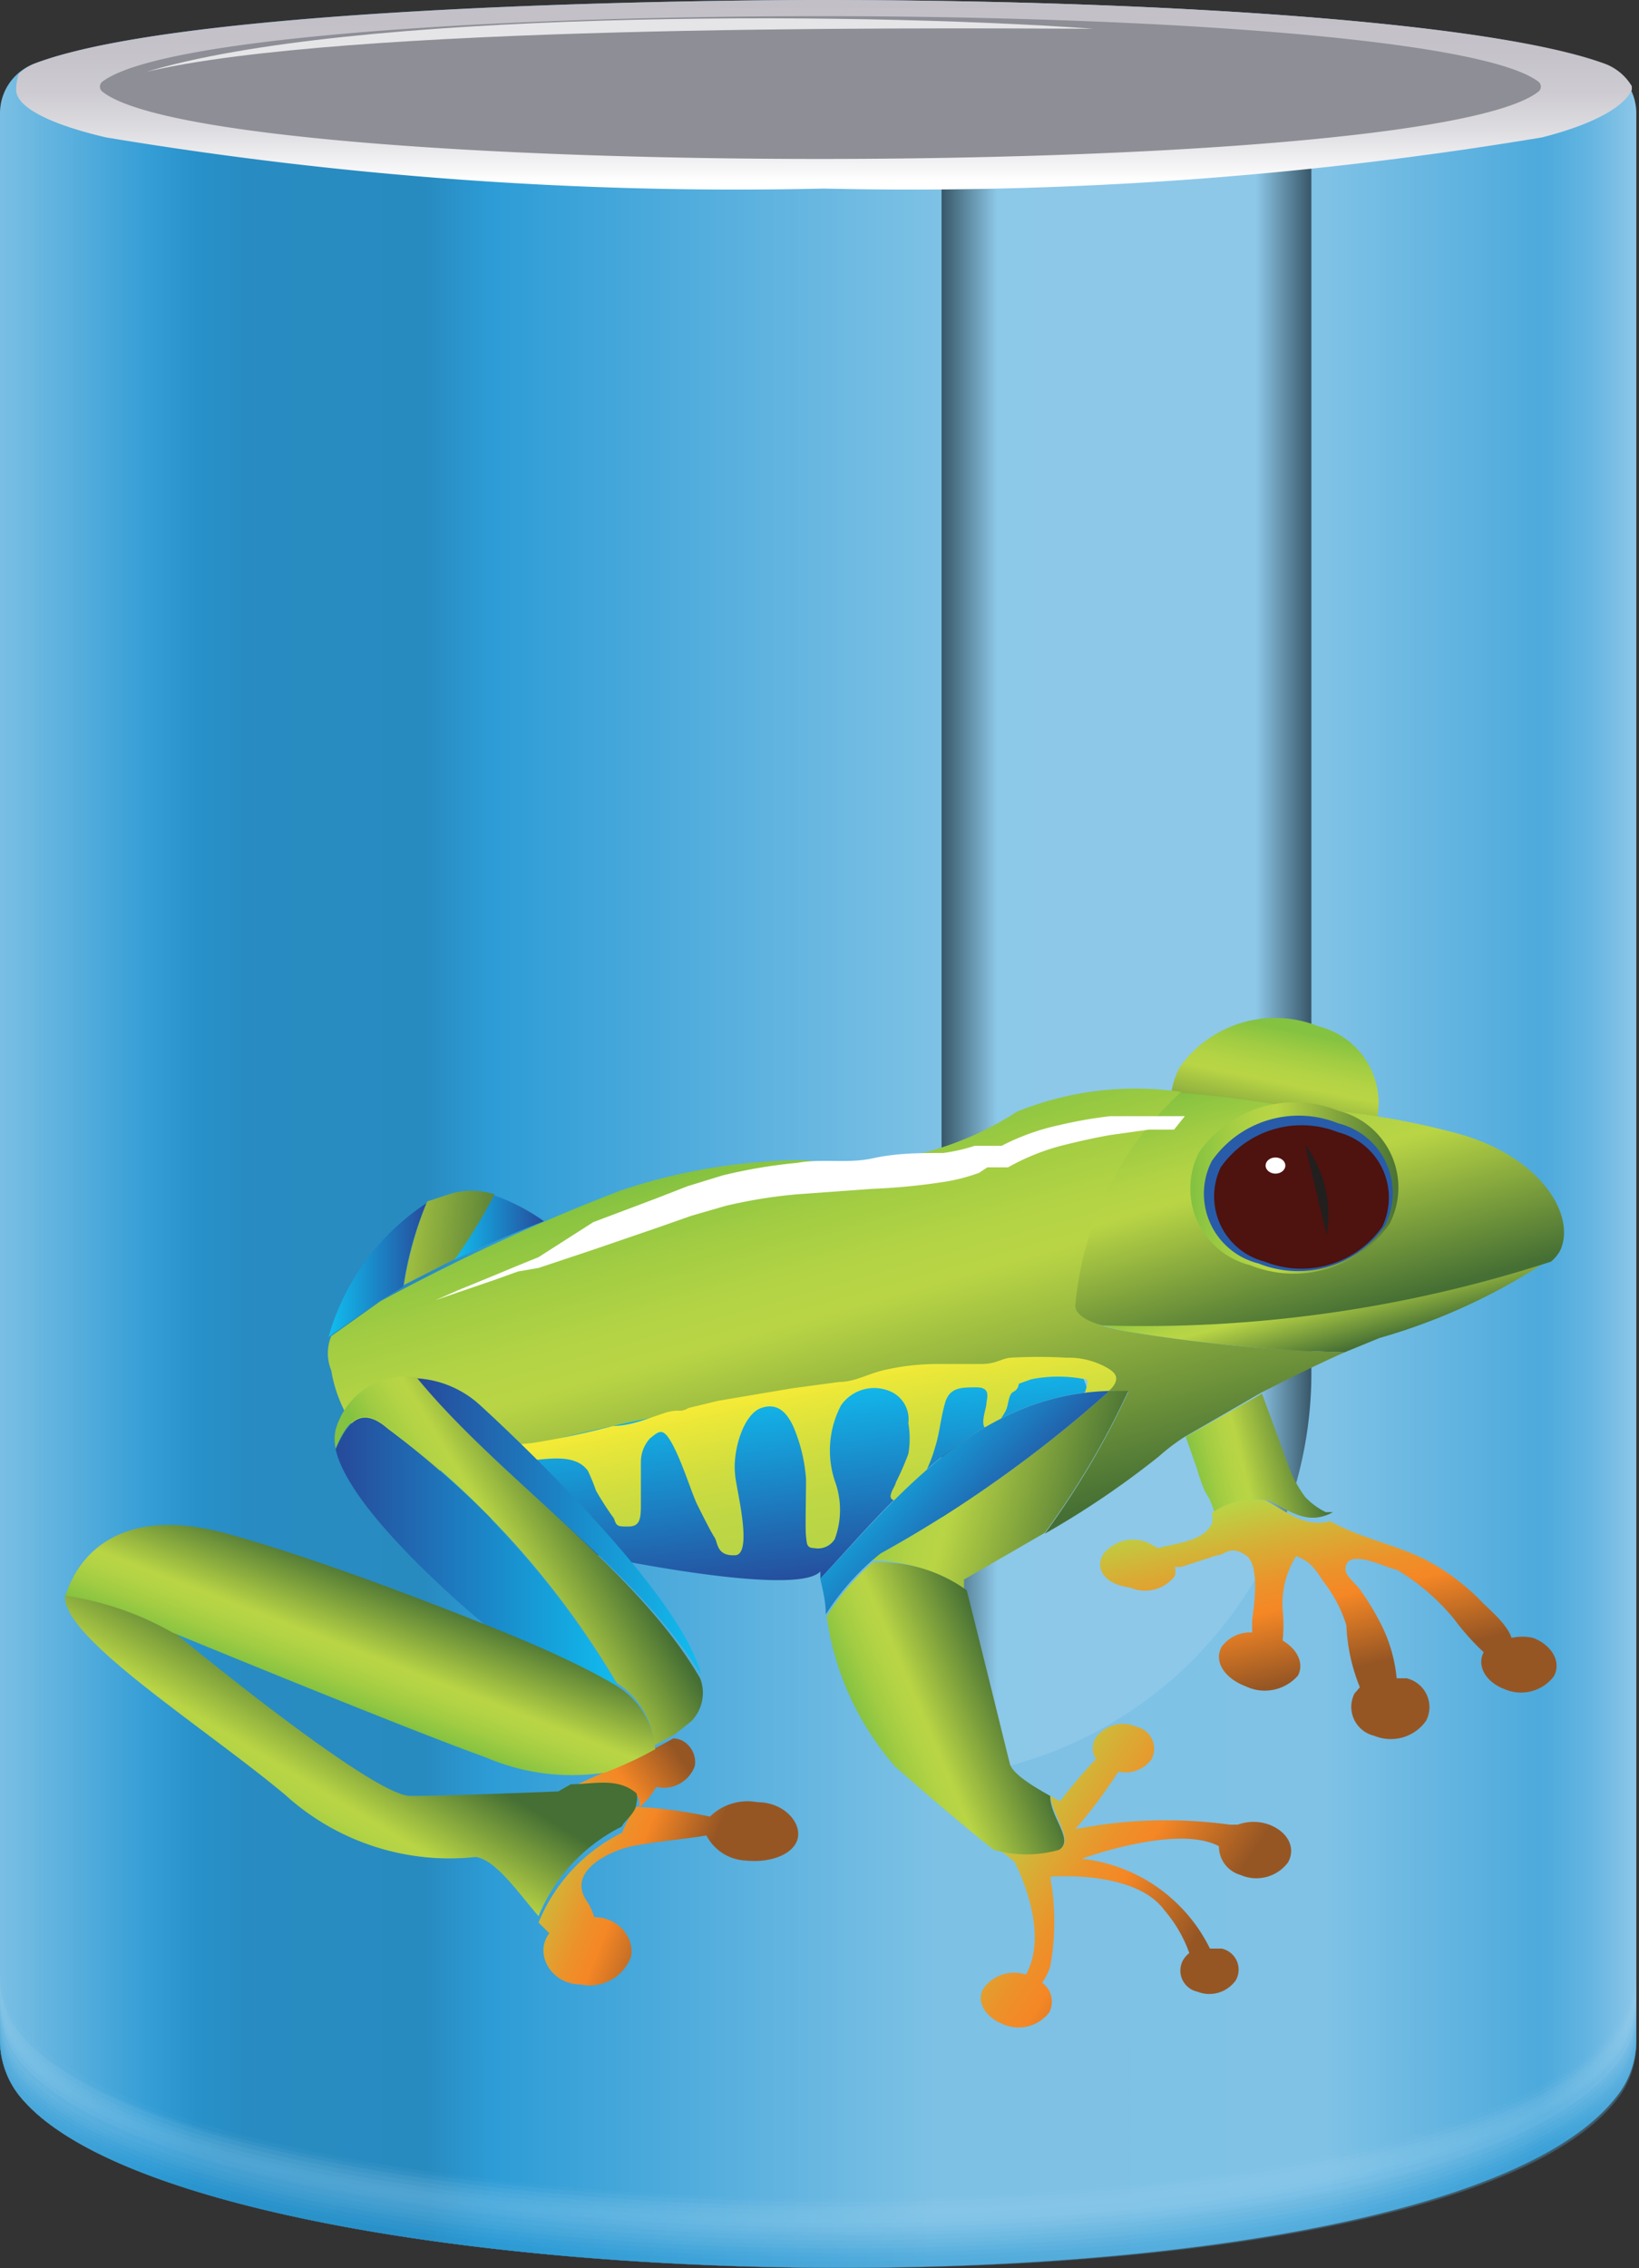 <svg xmlns="http://www.w3.org/2000/svg" xmlns:xlink="http://www.w3.org/1999/xlink" viewBox="0 0 18.26 25.26"><rect x="0" y="0" width="18.26" height="25.26" fill="#333333" stroke="none"/><defs><style>.cls-1{isolation:isolate;}.cls-2{fill:url(#linear-gradient);}.cls-12,.cls-3{opacity:0.5;}.cls-3{mix-blend-mode:multiply;}.cls-4{fill:#bee2f3;opacity:0;}.cls-5{fill:#b6dbef;opacity:0.06;}.cls-6{fill:#aad6ef;opacity:0.13;}.cls-7{fill:#9ed2ec;opacity:0.19;}.cls-8{fill:#95cdea;opacity:0.25;}.cls-9{fill:#8ac9e8;opacity:0.31;}.cls-10{fill:#80c3e7;opacity:0.38;}.cls-11{fill:#78bfe5;opacity:0.44;}.cls-12{fill:#6eb9e3;}.cls-13{fill:#65b4df;opacity:0.56;}.cls-14{fill:#5cb0de;opacity:0.63;}.cls-15{fill:#53acdc;opacity:0.69;}.cls-16{fill:#4aa9db;opacity:0.75;}.cls-17{fill:#42a3d9;opacity:0.81;}.cls-18{fill:#37a0d7;opacity:0.88;}.cls-19{fill:#309cd6;opacity:0.94;}.cls-20{fill:#2998d2;}.cls-21{opacity:0.55;mix-blend-mode:screen;fill:url(#linear-gradient-2);}.cls-22{fill:url(#linear-gradient-3);}.cls-23{fill:url(#radial-gradient);}.cls-24{fill:#fbfbfb;opacity:0.8;}.cls-25{fill:url(#linear-gradient-4);}.cls-26{fill:url(#linear-gradient-5);}.cls-27{fill:url(#linear-gradient-6);}.cls-28{fill:url(#linear-gradient-7);}.cls-29{fill:url(#linear-gradient-8);}.cls-30{fill:url(#linear-gradient-9);}.cls-31{fill:url(#linear-gradient-10);}.cls-32{fill:url(#linear-gradient-11);}.cls-33{fill:url(#linear-gradient-12);}.cls-34{fill:url(#linear-gradient-13);}.cls-35{fill:url(#linear-gradient-14);}.cls-36{fill:url(#linear-gradient-15);}.cls-37{fill:url(#linear-gradient-16);}.cls-38{fill:url(#linear-gradient-17);}.cls-39{fill:url(#linear-gradient-18);}.cls-40{fill:url(#linear-gradient-19);}.cls-41{fill:url(#linear-gradient-20);}.cls-42{fill:url(#radial-gradient-2);}.cls-43{fill:url(#radial-gradient-3);}.cls-44{fill:url(#linear-gradient-21);}.cls-45{fill:url(#linear-gradient-22);}.cls-46{fill:url(#linear-gradient-23);}.cls-47{fill:url(#linear-gradient-24);}.cls-48{fill:url(#linear-gradient-25);}.cls-49{fill:url(#linear-gradient-26);}.cls-50{fill:#221f1f;}.cls-51{fill:#fff;}</style><linearGradient id="linear-gradient" x1="-253.32" y1="12.63" x2="-235.06" y2="12.63" gradientTransform="matrix(-1, 0, 0, 1, -235.06, 0)" gradientUnits="userSpaceOnUse"><stop offset="0" stop-color="#8fc8e9"/><stop offset="0.01" stop-color="#80c1e6"/><stop offset="0.03" stop-color="#64b5e1"/><stop offset="0.05" stop-color="#53addd"/><stop offset="0.06" stop-color="#4daadc"/><stop offset="0.19" stop-color="#7fc2e6"/><stop offset="0.43" stop-color="#7dc1e5"/><stop offset="0.7" stop-color="#2d9cd6"/><stop offset="0.74" stop-color="#288bc0"/><stop offset="0.85" stop-color="#288cc2"/><stop offset="0.88" stop-color="#2891c9"/><stop offset="0.88" stop-color="#2891c9"/><stop offset="0.91" stop-color="#359ed6"/><stop offset="1" stop-color="#7abfe4"/></linearGradient><linearGradient id="linear-gradient-2" x1="-249.67" y1="10.8" x2="-245.55" y2="10.8" gradientTransform="matrix(-1, 0, 0, 1, -235.06, 0)" gradientUnits="userSpaceOnUse"><stop offset="0"/><stop offset="0.15" stop-color="#99cdea"/><stop offset="0.85" stop-color="#99cdea"/><stop offset="1"/></linearGradient><linearGradient id="linear-gradient-3" x1="-244.19" y1="2.09" x2="-244.19" gradientTransform="matrix(-1, 0, 0, 1, -235.06, 0)" gradientUnits="userSpaceOnUse"><stop offset="0.04" stop-color="#fff"/><stop offset="0.11" stop-color="#f5f4f6"/><stop offset="0.3" stop-color="#dedde1"/><stop offset="0.5" stop-color="#ceccd2"/><stop offset="0.72" stop-color="#c5c2ca"/><stop offset="1" stop-color="#c2bfc7"/></linearGradient><radialGradient id="radial-gradient" cx="542.12" cy="20168.72" r="30.37" gradientTransform="matrix(-0.39, 0, 0, 0.04, 222.48, -884.42)" gradientUnits="userSpaceOnUse"><stop offset="0" stop-color="#e1e1e7"/><stop offset="0.19" stop-color="#dcdce2"/><stop offset="0.43" stop-color="#cdcdd4"/><stop offset="0.69" stop-color="#b5b5bc"/><stop offset="0.96" stop-color="#92939b"/><stop offset="1" stop-color="#8d8e96"/></radialGradient><linearGradient id="linear-gradient-4" x1="-213.46" y1="11.47" x2="-213.16" y2="12.93" gradientTransform="matrix(-1, 0, 0, 1, -199.09, 0)" gradientUnits="userSpaceOnUse"><stop offset="0" stop-color="#84c241"/><stop offset="0.02" stop-color="#89c441"/><stop offset="0.17" stop-color="#a3cd43"/><stop offset="0.3" stop-color="#b3d345"/><stop offset="0.4" stop-color="#b9d545"/><stop offset="1" stop-color="#456f34"/></linearGradient><linearGradient id="linear-gradient-5" x1="-213.75" y1="16.18" x2="-212.42" y2="16.51" gradientTransform="matrix(-1, 0, 0, 1, -199.09, 0)" gradientUnits="userSpaceOnUse"><stop offset="0" stop-color="#456f34"/><stop offset="0.6" stop-color="#b9d545"/><stop offset="0.7" stop-color="#b3d345"/><stop offset="0.83" stop-color="#a3cd43"/><stop offset="0.98" stop-color="#89c441"/><stop offset="1" stop-color="#84c241"/></linearGradient><linearGradient id="linear-gradient-6" x1="-213.58" y1="16.56" x2="-214.04" y2="18.6" gradientTransform="matrix(-1, 0, 0, 1, -199.09, 0)" gradientUnits="userSpaceOnUse"><stop offset="0" stop-color="#b9d545"/><stop offset="0.24" stop-color="#d5b136"/><stop offset="0.47" stop-color="#ec922a"/><stop offset="0.61" stop-color="#f58725"/><stop offset="1" stop-color="#965624"/></linearGradient><linearGradient id="linear-gradient-7" x1="-205.15" y1="13.68" x2="-204.14" y2="13.68" gradientTransform="matrix(-1, 0, 0, 1, -199.09, 0)" gradientUnits="userSpaceOnUse"><stop offset="0" stop-color="#264b9b"/><stop offset="1" stop-color="#10bef0"/></linearGradient><linearGradient id="linear-gradient-8" x1="-203.84" y1="14.14" x2="-202.75" y2="14.14" xlink:href="#linear-gradient-7"/><linearGradient id="linear-gradient-9" x1="-204.87" y1="13.89" x2="-202.28" y2="13.63" xlink:href="#linear-gradient-5"/><linearGradient id="linear-gradient-10" x1="-214.01" y1="15.06" x2="-213.74" y2="14.07" xlink:href="#linear-gradient-5"/><linearGradient id="linear-gradient-11" x1="-213.94" y1="14.7" x2="-213.15" y2="11.92" xlink:href="#linear-gradient-5"/><linearGradient id="linear-gradient-12" x1="-209.06" y1="17.43" x2="-207.75" y2="12.78" xlink:href="#linear-gradient-5"/><linearGradient id="linear-gradient-13" x1="-207.64" y1="17.69" x2="-207.39" y2="15.45" xlink:href="#linear-gradient-7"/><linearGradient id="linear-gradient-14" x1="-8974.26" y1="17.28" x2="-8971.1" y2="17.28" gradientTransform="translate(8977.99)" xlink:href="#linear-gradient-7"/><linearGradient id="linear-gradient-15" x1="-205.04" y1="20.47" x2="-206.76" y2="21.18" xlink:href="#linear-gradient-6"/><linearGradient id="linear-gradient-16" x1="-205.19" y1="20.45" x2="-206.6" y2="19.47" xlink:href="#linear-gradient-6"/><linearGradient id="linear-gradient-17" x1="-205.74" y1="16.87" x2="-204.23" y2="17.79" xlink:href="#linear-gradient-5"/><linearGradient id="linear-gradient-18" x1="-203" y1="18.93" x2="-202.11" y2="20.41" xlink:href="#linear-gradient-5"/><linearGradient id="linear-gradient-19" x1="-203.48" y1="17.6" x2="-202.95" y2="18.97" xlink:href="#linear-gradient-5"/><linearGradient id="linear-gradient-20" x1="-8964.74" y1="13.24" x2="-8962.4" y2="13.24" gradientTransform="translate(8977.99)" xlink:href="#linear-gradient-4"/><radialGradient id="radial-gradient-2" cx="-8963.9" cy="13.91" r="0.98" gradientTransform="translate(10999.32 -0.76) scale(1.23 0.99)" gradientUnits="userSpaceOnUse"><stop offset="0" stop-color="#3066af"/><stop offset="0.71" stop-color="#2b60ab"/><stop offset="1" stop-color="#285ca8"/></radialGradient><radialGradient id="radial-gradient-3" cx="-8963.88" cy="13.96" r="0.92" gradientTransform="translate(10999.32 -0.76) scale(1.23 0.99)" gradientUnits="userSpaceOnUse"><stop offset="0" stop-color="#ed4523"/><stop offset="0.13" stop-color="#e74322"/><stop offset="0.3" stop-color="#d73e20"/><stop offset="0.49" stop-color="#bb351d"/><stop offset="0.69" stop-color="#952918"/><stop offset="0.91" stop-color="#651912"/><stop offset="1" stop-color="#4e120f"/></radialGradient><linearGradient id="linear-gradient-21" x1="-207.99" y1="15.32" x2="-208.37" y2="17.05" gradientTransform="matrix(-1, 0, 0, 1, -199.09, 0)" gradientUnits="userSpaceOnUse"><stop offset="0" stop-color="#fbed34"/><stop offset="0.17" stop-color="#e9e739"/><stop offset="0.49" stop-color="#cfdd3f"/><stop offset="0.78" stop-color="#bfd744"/><stop offset="1" stop-color="#b9d545"/></linearGradient><linearGradient id="linear-gradient-22" x1="-8973.35" y1="17.02" x2="-8970.2" y2="17.02" gradientTransform="translate(8977.99)" xlink:href="#linear-gradient-7"/><linearGradient id="linear-gradient-23" x1="-210.1" y1="20.31" x2="-212.27" y2="21.78" xlink:href="#linear-gradient-6"/><linearGradient id="linear-gradient-24" x1="-211.43" y1="16.79" x2="-208.74" y2="16.03" xlink:href="#linear-gradient-5"/><linearGradient id="linear-gradient-25" x1="-210.32" y1="18.79" x2="-208.79" y2="19.44" xlink:href="#linear-gradient-5"/><linearGradient id="linear-gradient-26" x1="-210.27" y1="17.12" x2="-209.01" y2="15.89" xlink:href="#linear-gradient-7"/></defs><title>shorter-2</title><g class="cls-1"><g id="Layer_1" data-name="Layer 1"><path class="cls-2" d="M0,22.7a1,1,0,0,0,.26.69C2.35,25.76,15.92,26,18,23.36a1,1,0,0,0,.23-.65V1.26a.59.59,0,0,0-.38-.55C16.6.24,12.86,0,9.13,0,8,0,2.1.05.38.71A.59.59,0,0,0,0,1.26Z"/><g class="cls-3"><path class="cls-4" d="M18,22.54a1,1,0,0,0,.23-.65v.82a1,1,0,0,1-.23.65C15.92,26,2.35,25.76.26,23.39A1,1,0,0,1,0,22.7v-.82a1,1,0,0,0,.26.69C2.35,24.94,15.92,25.18,18,22.54Z"/><path class="cls-5" d="M18,22.58a1,1,0,0,0,.23-.65v.78a1,1,0,0,1-.23.65C15.92,26,2.35,25.76.26,23.39A1,1,0,0,1,0,22.7v-.78a1,1,0,0,0,.26.69C2.35,25,15.92,25.23,18,22.58Z"/><path class="cls-6" d="M18,22.63a1,1,0,0,0,.23-.65v.73a1,1,0,0,1-.23.65C15.92,26,2.35,25.76.26,23.39A1,1,0,0,1,0,22.7V22a1,1,0,0,0,.26.69C2.35,25,15.92,25.28,18,22.63Z"/><path class="cls-7" d="M18,22.68a1,1,0,0,0,.23-.65v.68a1,1,0,0,1-.23.65C15.92,26,2.35,25.76.26,23.39A1,1,0,0,1,0,22.7V22a1,1,0,0,0,.26.69C2.35,25.08,15.92,25.32,18,22.68Z"/><path class="cls-8" d="M18,22.72a1,1,0,0,0,.23-.65v.64a1,1,0,0,1-.23.65C15.92,26,2.35,25.76.26,23.39A1,1,0,0,1,0,22.7v-.64a1,1,0,0,0,.26.69C2.35,25.12,15.92,25.37,18,22.72Z"/><path class="cls-9" d="M18,22.77a1,1,0,0,0,.23-.65v.59a1,1,0,0,1-.23.65C15.92,26,2.35,25.76.26,23.39A1,1,0,0,1,0,22.7v-.59a1,1,0,0,0,.26.69C2.35,25.17,15.92,25.42,18,22.77Z"/><path class="cls-10" d="M18,22.82a1,1,0,0,0,.23-.65v.54a1,1,0,0,1-.23.65C15.92,26,2.35,25.76.26,23.39A1,1,0,0,1,0,22.7v-.54a1,1,0,0,0,.26.69C2.35,25.22,15.92,25.46,18,22.82Z"/><path class="cls-11" d="M18,22.87a1,1,0,0,0,.23-.65v.5a1,1,0,0,1-.23.65C15.92,26,2.35,25.76.26,23.39A1,1,0,0,1,0,22.7v-.5a1,1,0,0,0,.26.69C2.35,25.26,15.92,25.51,18,22.87Z"/><path class="cls-12" d="M18,22.91a1,1,0,0,0,.23-.65v.45a1,1,0,0,1-.23.65C15.92,26,2.35,25.76.26,23.39A1,1,0,0,1,0,22.7v-.45a1,1,0,0,0,.26.69C2.35,25.31,15.92,25.56,18,22.91Z"/><path class="cls-13" d="M18,23a1,1,0,0,0,.23-.65v.4a1,1,0,0,1-.23.65C15.92,26,2.35,25.76.26,23.39A1,1,0,0,1,0,22.7v-.4A1,1,0,0,0,.26,23C2.35,25.36,15.92,25.6,18,23Z"/><path class="cls-14" d="M18,23a1,1,0,0,0,.23-.65v.36a1,1,0,0,1-.23.65C15.92,26,2.35,25.76.26,23.39A1,1,0,0,1,0,22.7v-.36A1,1,0,0,0,.26,23C2.35,25.4,15.92,25.65,18,23Z"/><path class="cls-15" d="M18,23.05a1,1,0,0,0,.23-.65v.31a1,1,0,0,1-.23.65C15.92,26,2.35,25.76.26,23.39A1,1,0,0,1,0,22.7v-.31a1,1,0,0,0,.26.69C2.35,25.45,15.92,25.7,18,23.05Z"/><path class="cls-16" d="M18,23.1a1,1,0,0,0,.23-.65v.26a1,1,0,0,1-.23.65C15.92,26,2.35,25.76.26,23.39A1,1,0,0,1,0,22.7v-.26a1,1,0,0,0,.26.69C2.35,25.5,15.92,25.74,18,23.1Z"/><path class="cls-17" d="M18,23.15a1,1,0,0,0,.23-.65v.22a1,1,0,0,1-.23.65C15.92,26,2.35,25.76.26,23.39A1,1,0,0,1,0,22.7v-.22a1,1,0,0,0,.26.69C2.35,25.54,15.92,25.79,18,23.15Z"/><path class="cls-18" d="M18,23.19a1,1,0,0,0,.23-.65v.17a1,1,0,0,1-.23.65C15.92,26,2.35,25.76.26,23.39A1,1,0,0,1,0,22.7v-.17a1,1,0,0,0,.26.69C2.35,25.59,15.92,25.84,18,23.19Z"/><path class="cls-19" d="M18,23.24a1,1,0,0,0,.23-.65v.12a1,1,0,0,1-.23.65C15.92,26,2.35,25.76.26,23.39A1,1,0,0,1,0,22.7v-.12a1,1,0,0,0,.26.69C2.35,25.64,15.92,25.88,18,23.24Z"/><path class="cls-20" d="M18,23.29a1,1,0,0,0,.23-.65v.07a1,1,0,0,1-.23.65C15.92,26,2.35,25.76.26,23.39A1,1,0,0,1,0,22.7v-.07a1,1,0,0,0,.26.69C2.35,25.68,15.92,25.93,18,23.29Z"/></g><path class="cls-21" d="M14.61,1.81V15.3a4.53,4.53,0,0,1-4.12,4.5V2C12,2,13.41,1.91,14.61,1.81Z"/><path class="cls-22" d="M.21.82A.59.59,0,0,1,.38.71C2.1.05,8,0,9.13,0c3.73,0,7.47.24,8.75.71a.59.59,0,0,1,.3.25V1c-.09.2-.45.39-1,.53a42.76,42.76,0,0,1-8,.57,42.76,42.76,0,0,1-8-.57c-.6-.14-1-.33-1-.53A.55.55,0,0,1,.21.82Z"/><path class="cls-23" d="M17.14.91a.07.07,0,0,1,0,.11c-1.27,1-14.75,1-16,0a.07.07,0,0,1,0-.11c.64-.49,4.32-.73,8-.73S16.51.43,17.14.91Z"/><path class="cls-24" d="M1.63.8C3.83.28,9.92.31,12.18.32,9.38.12,3.89.12,1.63.8Z"/><path class="cls-25" d="M15.26,12.69a1.3,1.3,0,0,1-1.55.46.88.88,0,0,1-.57-1.26,1.3,1.3,0,0,1,1.55-.46A.88.88,0,0,1,15.26,12.69Z"/><path class="cls-26" d="M14.13,16.71a.81.81,0,0,0-.6.14.67.67,0,0,0-.1-.23,1.75,1.75,0,0,1-.09-.25L13.21,16v0l.85-.48,0,0,.3.82a1.37,1.37,0,0,0,.18.33.8.8,0,0,0,.23.17l.08,0C14.56,17,14.35,16.81,14.13,16.71Z"/><path class="cls-27" d="M12.29,17.31a.42.42,0,0,1,.5-.13l.11.06c.23-.06.51-.08.6-.27a.21.21,0,0,0,0-.12.81.81,0,0,1,.6-.14c.22.11.43.31.72.23.33.19.77.27,1.1.45a2.46,2.46,0,0,1,.59.45c.11.11.28.25.33.4a.56.56,0,0,1,.24,0c.21.08.32.27.23.43a.46.46,0,0,1-.55.14c-.21-.08-.31-.26-.23-.41a2.71,2.71,0,0,1-.33-.37,2.43,2.43,0,0,0-.64-.55c-.08,0-.57-.27-.57,0,0,.07.12.16.16.22a2.75,2.75,0,0,1,.2.32,1.69,1.69,0,0,1,.21.67l.11,0a.33.33,0,0,1,.22.47.48.48,0,0,1-.58.17.33.33,0,0,1-.22-.47l.06-.07A2.06,2.06,0,0,1,15,18.1a1.52,1.52,0,0,0-.25-.48c-.09-.13-.14-.23-.31-.29a1,1,0,0,0-.15.6,1.68,1.68,0,0,1,0,.34c.17.1.24.26.17.39a.49.49,0,0,1-.58.12c-.24-.09-.36-.28-.27-.44a.39.39,0,0,1,.34-.16s0-.08,0-.13.11-.61-.07-.73-.23,0-.32,0l-.4.13-.07,0a.23.23,0,0,1,0,.1.42.42,0,0,1-.5.13C12.29,17.64,12.2,17.46,12.29,17.31Z"/><path class="cls-28" d="M6.06,13.6s-.5.19-1,.43a6.33,6.33,0,0,0,.44-.72A2.23,2.23,0,0,1,6.06,13.6Z"/><path class="cls-29" d="M3.66,14.89A2.64,2.64,0,0,1,4.75,13.4a4,4,0,0,0-.26.93l-.28.17Z"/><path class="cls-30" d="M5,13.3a.85.85,0,0,1,.51,0,6.33,6.33,0,0,1-.44.72l-.57.29a4,4,0,0,1,.26-.93Z"/><path class="cls-31" d="M15.37,14.9l-.39.16h0a17.56,17.56,0,0,1-2.47-.24l-.27-.07a14.67,14.67,0,0,0,5-.71A6.71,6.71,0,0,1,15.37,14.9Z"/><path class="cls-32" d="M11.95,14.55a3.65,3.65,0,0,1,1.18-2.38,11.46,11.46,0,0,1,1.31.17,8.39,8.39,0,0,1,1.71.26c1,.24,1.42.93,1.23,1.33a.45.45,0,0,1-.1.12,14.67,14.67,0,0,1-5,.71C12.07,14.71,11.95,14.64,11.95,14.55Z"/><path class="cls-33" d="M3.69,15.26a.5.5,0,0,1,0-.38h0l.55-.39a22.54,22.54,0,0,1,2.67-1.23,6.48,6.48,0,0,1,2.06-.34,3.52,3.52,0,0,0,2.36-.54,3.52,3.52,0,0,1,1.83-.22,3.65,3.65,0,0,0-1.18,2.38c0,.16.34.24.53.28a17.56,17.56,0,0,0,2.47.24h0c-.25.11-.6.28-.93.45L13.2,16a2.28,2.28,0,0,0-.29.22,9.81,9.81,0,0,1-1.27.86,9.22,9.22,0,0,0,.93-1.58,3,3,0,0,0-.49,0c.08-.09,0-.16.07-.27A28,28,0,0,0,4.6,16.47l-.23-.15A1.6,1.6,0,0,1,3.69,15.26Z"/><path class="cls-34" d="M12.08,15.51c-1.32.17-2.15,1.22-2.94,2.07V17.5c-.24.26-2-.08-2.21-.12a7.49,7.49,0,0,1-2.33-.91,27.64,27.64,0,0,1,7.5-1.23C12,15.35,12.16,15.42,12.08,15.51Z"/><path class="cls-35" d="M3.74,16.14c.13-.3.28-.49.58-.23a9.65,9.65,0,0,1,2.57,2.88c-.52-.3-1.13-.48-1.68-.77l.2.08S3.9,16.87,3.74,16.14Z"/><path class="cls-36" d="M7.09,20.12a5.61,5.61,0,0,1,.82.11.6.6,0,0,1,.53-.16c.28,0,.48.21.45.39s-.29.29-.58.26a.52.52,0,0,1-.44-.28c-.28.05-.73.08-.94.15s-.59.27-.4.57a.63.63,0,0,1,.09.19h0c.27,0,.45.23.41.44a.49.49,0,0,1-.56.31c-.27,0-.45-.23-.41-.44a.32.32,0,0,1,.06-.13L6,21.41a1.93,1.93,0,0,1,.93-1S7,20.23,7.09,20.12Z"/><path class="cls-37" d="M7.1,20c-.22-.18-.48-.12-.73-.1l.35-.16a7.08,7.08,0,0,0,.78-.38c.16,0,.27.17.24.31a.37.37,0,0,1-.43.23h0a.79.79,0,0,1-.19.23A.18.18,0,0,0,7.1,20Z"/><path class="cls-38" d="M6.87,18.74A9.7,9.7,0,0,0,4.32,15.9c-.3-.26-.46-.06-.58.23a.47.47,0,0,1,0-.21.81.81,0,0,1,.91-.58c.92,1.13,2.45,2.14,3.15,3.35a.45.45,0,0,1-.1.48l-.19.15-.22.12A.91.91,0,0,0,6.87,18.74Z"/><path class="cls-39" d="M4.57,20c.44,0,1.65-.05,1.65-.05l.14-.08c.25,0,.52-.08.73.1a.18.18,0,0,1,0,.11l0,0h0c0,.11-.15.21-.16.26a1.93,1.93,0,0,0-.93,1c-.24-.28-.48-.63-.7-.66a2.72,2.72,0,0,1-2.12-.69C2.26,19.22.63,18.2.73,17.75a3.42,3.42,0,0,1,1.19.41C2.12,18.33,4.16,20,4.57,20Z"/><path class="cls-40" d="M2.53,17.08c.92.25,2.19.74,2.67.93s1.16.46,1.68.77l0,0a.91.91,0,0,1,.42.7,4.26,4.26,0,0,1-.56.26,2.42,2.42,0,0,1-1.33-.17c-.92-.33-3.49-1.39-3.49-1.39h0a3.42,3.42,0,0,0-1.19-.41v0C.88,17.29,1.37,16.76,2.53,17.08Z"/><path class="cls-41" d="M15.48,13.63a1.3,1.3,0,0,1-1.55.46.88.88,0,0,1-.57-1.26,1.3,1.3,0,0,1,1.55-.46A.88.88,0,0,1,15.48,13.63Z"/><path class="cls-42" d="M15.43,13.65a1.18,1.18,0,0,1-1.41.42.8.8,0,0,1-.52-1.14,1.18,1.18,0,0,1,1.41-.42A.8.8,0,0,1,15.43,13.65Z"/><path class="cls-43" d="M15.4,13.66a1.1,1.1,0,0,1-1.31.39A.75.75,0,0,1,13.6,13a1.1,1.1,0,0,1,1.31-.39A.75.75,0,0,1,15.4,13.66Z"/><path class="cls-44" d="M5.93,16.07a9,9,0,0,0,.9-.19c.19,0,.38-.08.56-.14s.18,0,.28-.06L8,15.6l.83-.14.52-.07c.17,0,.32-.09.49-.13a2.67,2.67,0,0,1,.63-.07c.15,0,.29,0,.46,0s.22-.06.33-.07a5.35,5.35,0,0,1,.62,0,.87.87,0,0,1,.45.11c.09.05.13.1.09.18a.26.26,0,0,1-.18.13c-.09,0-.12,0-.15,0s.07-.18,0-.18a1.54,1.54,0,0,0-.6,0h0l-.14.05s0,.06-.06.09-.05.15-.09.22-.13.22-.21.19,0-.23,0-.28.06-.18-.11-.18-.3,0-.35.17-.06.33-.11.49a1.61,1.61,0,0,1-.16.38c0,.07-.15.23-.28.22s0-.16,0-.2a3,3,0,0,0,.14-.32,1,1,0,0,0,0-.34.34.34,0,0,0-.17-.34.45.45,0,0,0-.58.14,1.08,1.08,0,0,0-.07.84.93.93,0,0,1,0,.65.22.22,0,0,1-.23.1c-.09,0-.08-.06-.09-.13s0-.43,0-.64a1.82,1.82,0,0,0-.14-.58c-.06-.13-.16-.28-.36-.21s-.32.48-.29.74c0,.11.21.89,0,.9s-.19-.14-.23-.2-.13-.24-.19-.36-.16-.45-.27-.66-.15-.17-.26-.08a.39.39,0,0,0-.1.26c0,.16,0,.33,0,.49S7.12,17,7,17s-.13,0-.16-.09a3.31,3.31,0,0,1-.2-.31,2.17,2.17,0,0,0-.09-.22c-.15-.21-.49-.12-.72-.11-.08,0-.22,0-.24-.09S5.85,16.08,5.93,16.07Z"/><path class="cls-45" d="M4.65,15.35a1.14,1.14,0,0,1,.7.3s2.21,2,2.46,3C7.1,17.48,5.57,16.47,4.65,15.35Z"/><path class="cls-46" d="M11.8,20.6c.17-.1-.06-.35-.1-.6l.11.06a5.72,5.72,0,0,1,.4-.47.22.22,0,0,1,0-.24.37.37,0,0,1,.45-.12.25.25,0,0,1,.17.36.36.36,0,0,1-.37.14,5.57,5.57,0,0,1-.48.64,5.22,5.22,0,0,1,1.72-.05l.09,0a.51.51,0,0,1,.35,0c.21.08.3.26.21.42a.44.44,0,0,1-.53.14.33.33,0,0,1-.24-.32c-.47-.25-1.53.14-1.53.14a1.81,1.81,0,0,1,1.43,1h0l.13,0a.24.24,0,0,1,.16.35.36.36,0,0,1-.43.13.24.24,0,0,1-.16-.35.27.27,0,0,1,.07-.08,1.5,1.5,0,0,0-.28-.48c-.33-.45-1.27-.37-1.27-.37a2.74,2.74,0,0,1,0,1,.63.63,0,0,1-.09.18.26.26,0,0,1,.08.33.43.43,0,0,1-.52.13c-.2-.08-.3-.26-.21-.4a.42.42,0,0,1,.47-.15h0c.28-.5-.13-1.26-.13-1.26l-.23-.18A1.32,1.32,0,0,0,11.8,20.6Z"/><path class="cls-47" d="M9.71,17.38l.1-.08a14,14,0,0,0,2.55-1.81h.21a9.22,9.22,0,0,1-.93,1.58l-.9.52,0,.13A1.65,1.65,0,0,0,9.71,17.38Z"/><path class="cls-48" d="M10.77,17.71c.11.43.45,1.81.48,1.93s.29.27.45.36c0,.24.27.49.1.6a1.32,1.32,0,0,1-.73,0c-.24-.19-.65-.53-1.1-.93A3.21,3.21,0,0,1,9.21,18a2.65,2.65,0,0,1,.51-.6A1.65,1.65,0,0,1,10.77,17.71Z"/><path class="cls-49" d="M12.36,15.49A14,14,0,0,1,9.81,17.3a2.72,2.72,0,0,0-.61.68c0-.18-.05-.32-.06-.4C10,16.67,10.88,15.53,12.36,15.49Z"/><path class="cls-50" d="M14.78,13.75l-.24-1A1.29,1.29,0,0,1,14.78,13.75Z"/><ellipse class="cls-51" cx="14.21" cy="12.98" rx="0.11" ry="0.09"/><path class="cls-51" d="M13.2,12.43h-.39l-.44,0a4.9,4.9,0,0,0-.57.1,2.54,2.54,0,0,0-.64.23l-.08,0-.07,0-.07,0-.08,0a2,2,0,0,1-.35.08c-.25,0-.52,0-.79.06s-.56,0-.84.05a5.79,5.79,0,0,0-.83.14l-.39.12-.36.14-.69.26L6,14l-.27.11-.24.1-.39.16-.25.11-.09,0,.09,0,.26-.09.41-.14.25-.09L6,14.12l.63-.21.7-.24.37-.13.38-.11a5.62,5.62,0,0,1,.8-.13l.83-.06a7.19,7.19,0,0,0,.82-.08,2,2,0,0,0,.38-.1L11,13l.09,0,.07,0,.07,0a2.54,2.54,0,0,1,.59-.24c.2-.05.38-.09.55-.12l.43-.06.28,0Z"/></g></g></svg>